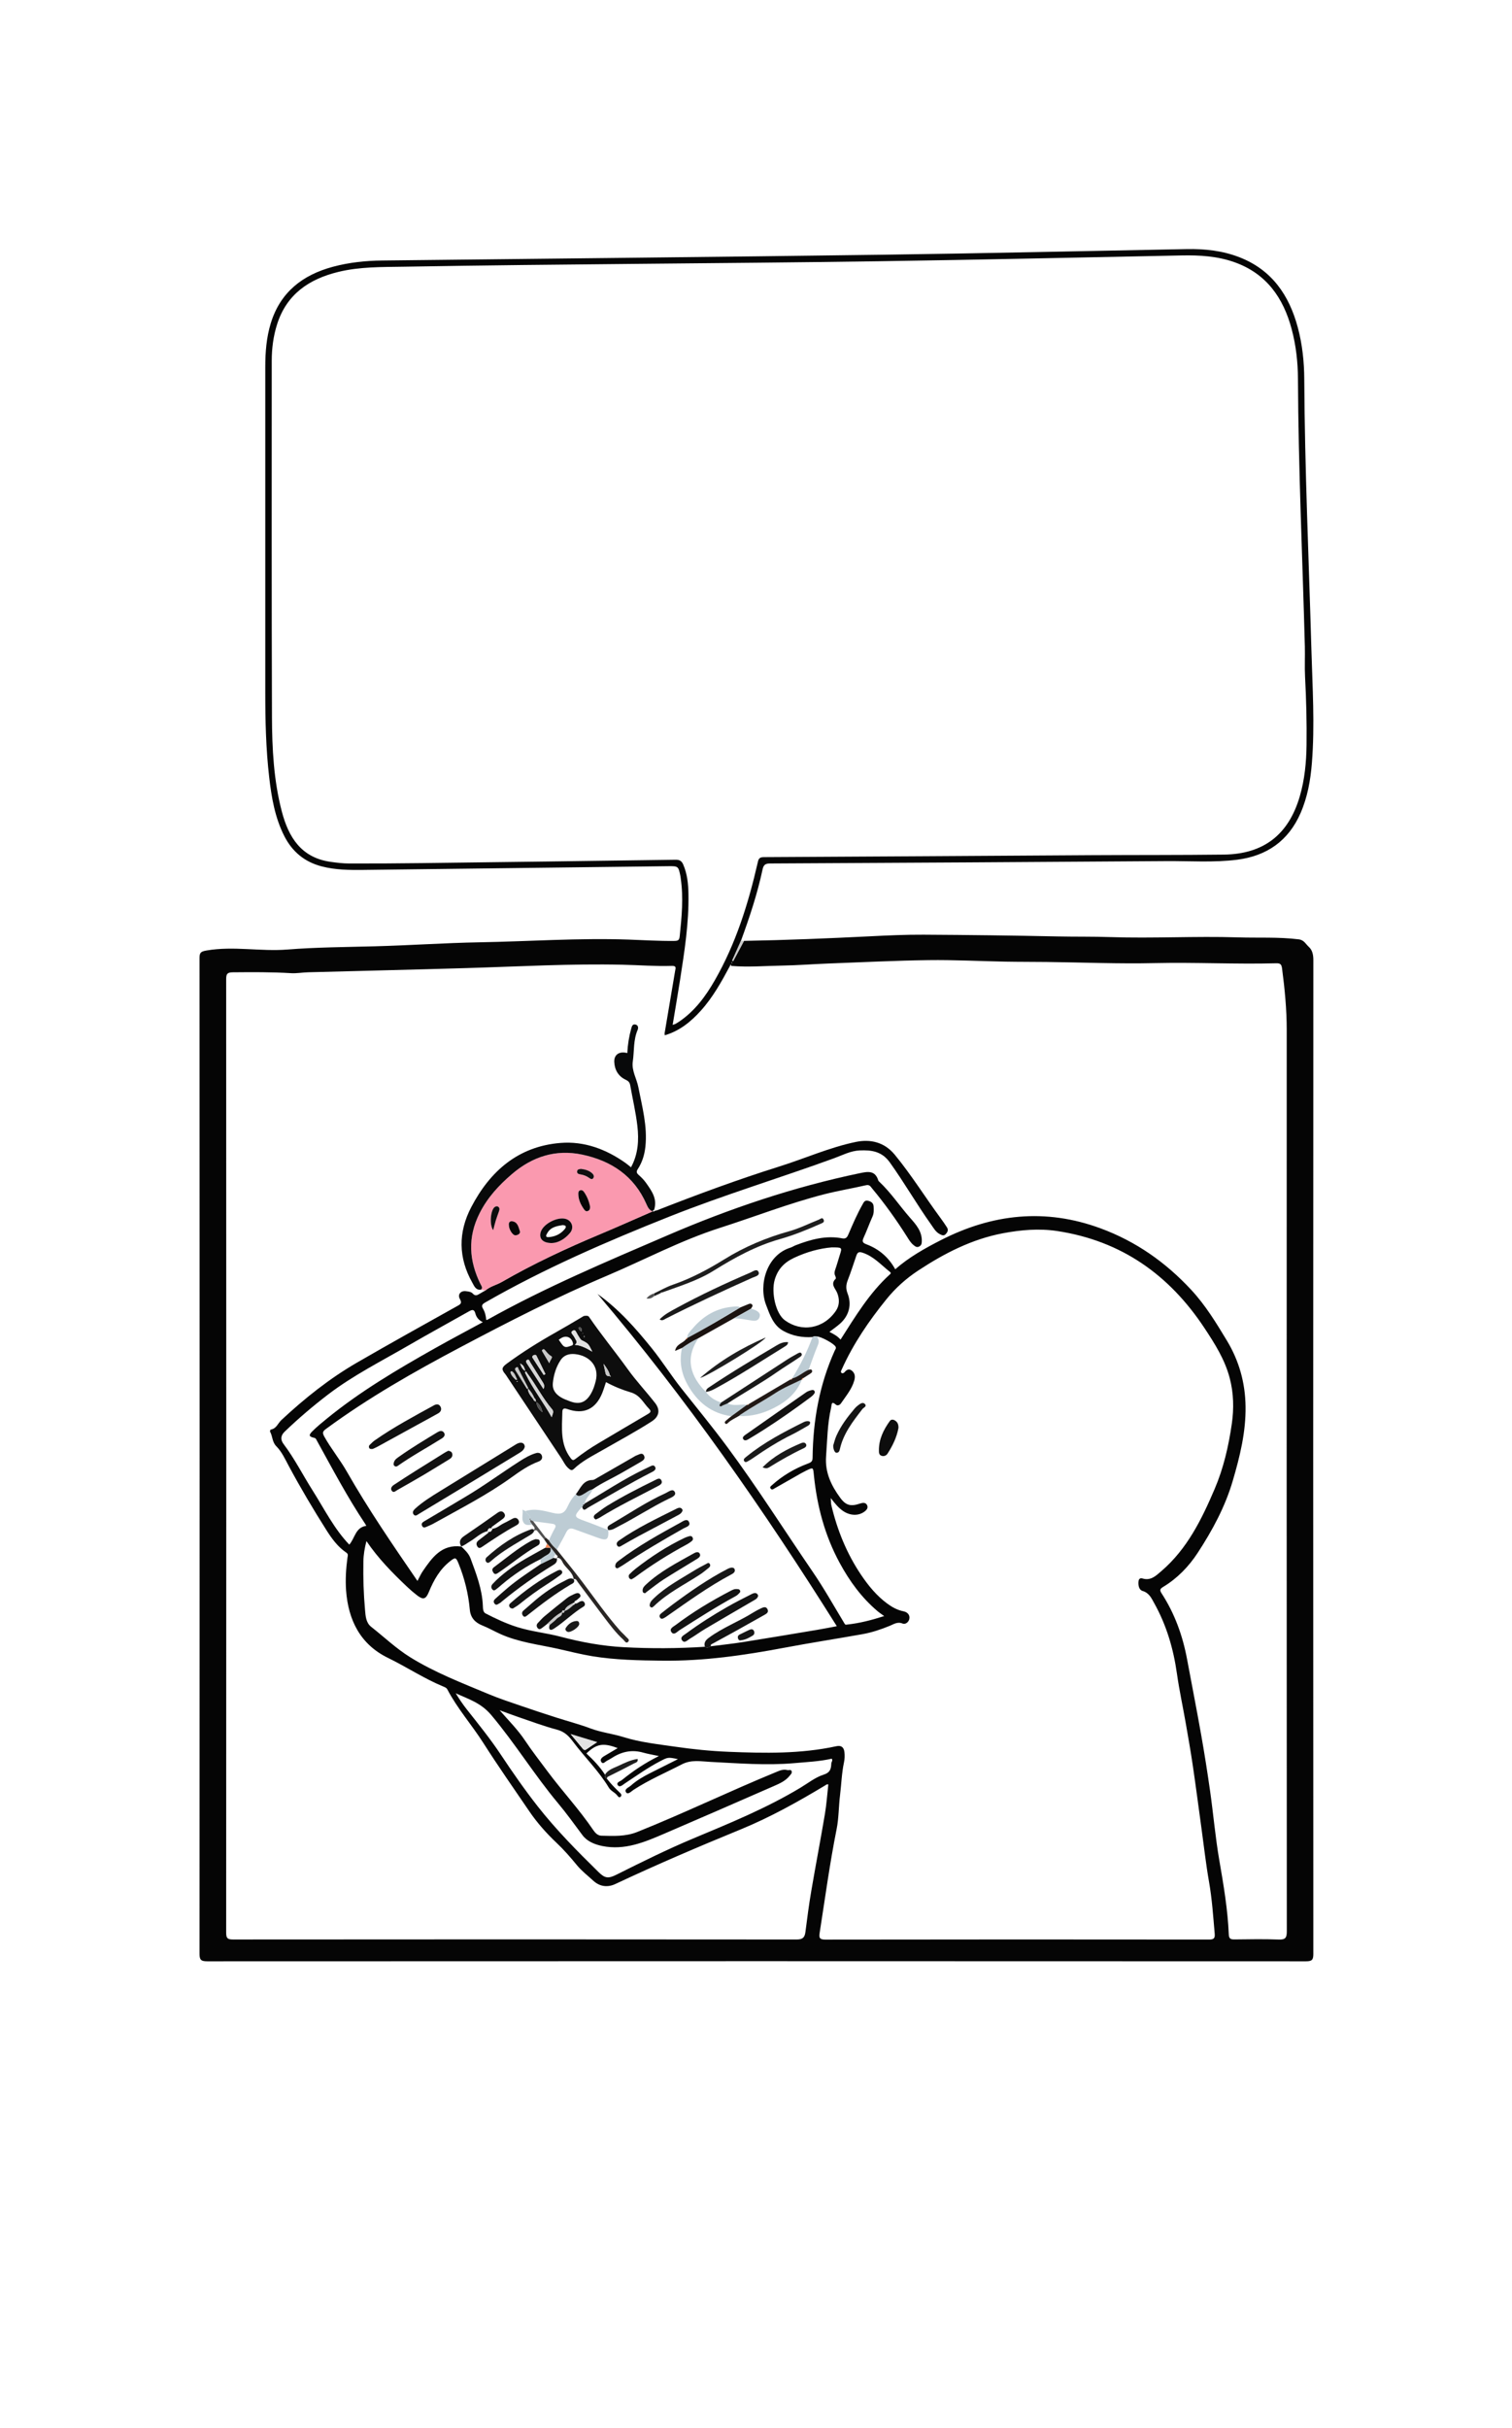 <?xml version="1.0" encoding="UTF-8" standalone="no"?>
<svg
   id="Layer_5"
   viewBox="0 0 865 1388"
   version="1.1"
   sodipodi:docname="rosieOnboarding-04.svg"
   inkscape:version="1.2.1 (9c6d41e4, 2022-07-14)"
   xmlns:inkscape="http://www.inkscape.org/namespaces/inkscape"
   xmlns:sodipodi="http://sodipodi.sourceforge.net/DTD/sodipodi-0.dtd"
   xmlns="http://www.w3.org/2000/svg"
   xmlns:svg="http://www.w3.org/2000/svg">
  <sodipodi:namedview
     id="namedview261"
     pagecolor="#505050"
     bordercolor="#ffffff"
     borderopacity="1"
     inkscape:showpageshadow="0"
     inkscape:pageopacity="0"
     inkscape:pagecheckerboard="1"
     inkscape:deskcolor="#505050"
     showgrid="false"
     inkscape:zoom="0.40520381"
     inkscape:cx="378.82171"
     inkscape:cy="298.61516"
     inkscape:window-width="1309"
     inkscape:window-height="456"
     inkscape:window-x="0"
     inkscape:window-y="25"
     inkscape:window-maximized="0"
     inkscape:current-layer="Layer_5" />
  <defs
     id="defs4">
    <style
       id="style2">.cls-1{letter-spacing:-.02em;}.cls-2{fill:#211916;}.cls-3,.cls-4{font-family:ComicNeue-Regular, 'Comic Neue';}.cls-4{letter-spacing:-.02em;}.cls-5{font-size:36px;}.cls-6{fill:#e2e2e2;}.cls-7{fill:#2a2624;}.cls-8{fill:#08090a;}.cls-9{letter-spacing:-.03em;}.cls-10,.cls-11,.cls-12{font-family:ComicNeue-BoldItalic, 'Comic Neue';}.cls-13{fill:#131313;}.cls-14{letter-spacing:0em;}.cls-15{letter-spacing:0em;}.cls-16{fill:#c7c7c7;}.cls-11{letter-spacing:0em;}.cls-17{fill:#101010;}.cls-12{letter-spacing:-.03em;}.cls-18{letter-spacing:0em;}.cls-19{fill:#0d0d0d;}.cls-20{fill:#181818;}.cls-21{fill:#bdccd4;}.cls-22{fill:#121111;}.cls-23{fill:#fb8c59;}.cls-24{letter-spacing:-.02em;}.cls-25{fill:#d5d5d5;}.cls-26{letter-spacing:0em;}.cls-27{fill:#050505;}.cls-28{fill:#161616;}.cls-29{fill:#141414;}.cls-30{fill:#515151;}.cls-31{fill:#fa99af;}.cls-32{fill:#1a1a1a;}.cls-33{fill:#f88a58;}.cls-34{fill:#1e1e1e;}.cls-35{fill:#1b1310;}</style>
  </defs>
  <g
     id="g196">
    <path
       class="cls-27"
       d="M425.65,537.93c24.05-.44,48.09-1.42,72.11-2.62,10.21-.51,20.44-.98,30.66-.92,25.62,.14,51.25,.46,76.86,1,9.99,.21,19.98,.02,29.96,.37,24.3,.84,48.6-.63,72.88,.16,11.63,.38,23.3-.31,34.91,1.13,3.02,.38,4.03,2.78,5.76,4.34,2,1.82,2.56,4.46,2.56,7.47-.11,189.39-.11,378.78-.01,568.17,0,3.4-.66,4.3-4.21,4.3-209.54-.1-419.09-.1-628.63,0-3.76,0-4.36-1.04-4.36-4.51,.09-189.63,.09-379.26,0-568.89,0-3.21,.56-3.91,4.05-4.51,15.41-2.66,30.8,.68,46.15-.54,16.68-1.33,33.4-1.4,50.09-1.85,19.97-.53,39.91-1.93,59.87-2.29,28.39-.51,56.75-2.54,85.17-1.56,8.78,.3,17.54,.88,26.34,.77,2.06-.03,2.81-.39,3.04-2.67,1.15-11.04,2.21-22.05,.58-33.13-.05-.36-.07-.72-.14-1.08-1.19-5.87-1.19-5.91-7.18-5.84-58,.7-116,1.41-174.01,2.12-8.07,.1-16.11,.04-24.01-2-9.81-2.53-16.88-8.38-21.44-17.34-5.38-10.58-7.32-22.08-8.66-33.69-1.87-16.18-2.24-32.43-2.23-48.7,.02-61.93,.02-123.85,0-185.78,0-8.47,.65-16.86,3.13-24.98,5.45-17.81,18.2-27.68,35.6-32.35,9.23-2.48,18.67-3.47,28.2-3.57,95.31-1.09,190.62-2.01,285.93-3.3,58.12-.79,116.23-2.13,174.34-3.23,10.3-.19,20.43,.9,30.1,4.66,18.54,7.21,28.46,21.68,33.41,40.2,2.59,9.7,3.64,19.64,3.69,29.66,.28,51.44,2.61,102.83,4.07,154.24,.62,21.66,2.01,43.34,.29,65.01-.78,9.87-2.5,19.56-6.5,28.71-6.93,15.87-19.3,24.47-36.22,26.63-13.42,1.71-26.93,.7-40.4,.79-75.58,.55-151.16,.98-226.74,1.36-2.76,.01-3.82,.65-4.43,3.5-2.96,13.88-7.44,27.33-12.31,40.64-1.7,3.81-3.4,7.63-5.1,11.44l.61,.28c2.07-3.87,4.14-7.75,6.21-11.62Zm-52.16,154.61c.47,.28,.8,.02,1.12-.28,.46-.11,.93-.16,1.36-.33,23.09-9.05,46.34-17.63,70.01-25.06,14.62-4.59,28.76-10.94,43.76-14.02,7.99-1.64,16.11-.02,22.17,7.36,9.56,11.63,17.46,24.4,26.37,36.47,1.21,1.64,2.37,3.33,3.47,5.05,.94,1.48,.36,2.74-.76,3.88-1.09,1.11-2.06,.61-3.23,.03-2.43-1.19-3.6-3.46-5.05-5.5-8.26-11.6-15.35-23.98-23.66-35.57-4.57-6.37-10.52-7.12-17.2-6.84-5.24,.22-9.87,2.71-14.69,4.47-31.22,11.37-63.06,20.98-93.97,33.26-36.1,14.35-71.67,29.75-105.43,49.1-1.75,1-2.6,1.71-1.4,3.73,1.14,1.92,1.63,4.12,1.8,6.38,.37-.08,.63-.09,.82-.2,33.16-18.54,68.16-33.24,102.96-48.22,35.45-15.26,72.02-27.61,109.94-35.51,4.57-.95,8.74-1.72,10.56,4.09,.1,.32,.39,.62,.65,.86,6.59,6.18,11.56,13.75,17.51,20.5,3.38,3.83,6.92,7.74,6.75,13.48-.04,1.33-.2,2.28-1.45,2.97-1.38,.75-2.26,0-3.22-.76-1.65-1.29-2.67-3.07-3.76-4.79-6.09-9.62-12.69-18.88-19.99-27.62-.84-1-1.42-2.32-3.44-1.86-7.93,1.84-15.99,3.15-23.87,5.16-20.3,5.2-39.82,12.85-59.75,19.23-22.41,7.17-43.21,18.28-64.81,27.44-28.59,12.12-56.2,26.27-83.63,40.79-26.55,14.05-52.62,28.85-76.87,46.68-1.86,1.37-2.31,2.13-1.04,4.41,3.87,6.95,8.94,13.1,12.87,19.98,12.24,21.45,26.17,41.78,40.43,62.57,1.19-2.21,1.94-3.97,3-5.52,5.37-7.83,10.83-15.61,22.13-14.15l-.09-.09c2.11,2.04,4.27,4.01,5.34,6.9,3.27,8.84,6.69,17.63,7.04,27.22,.06,1.56,.11,3.47,1.55,4.21,5.89,3.04,11.89,5.87,18.26,7.85,8.1,2.53,16.57,3.32,24.74,5.48,11.81,3.11,23.83,5.32,35.99,5.97,15.48,.84,31,.76,46.5-.24,1.25,.96,2.36,.23,3.49-.3,6.18-.79,12.38-1.44,18.54-2.42,14.15-2.24,28.27-4.63,42.4-6.99,3.89-.65,7.76-1.44,11.02-2.05-41.67-66.39-86.25-130.36-136.89-189.94,12.07,8.57,21.75,19.54,30.94,30.92,6.02,7.46,11.13,15.65,17.09,23.16,8.74,11.01,17.67,21.88,26.05,33.18,17.24,23.27,32.71,47.74,49.05,71.62,6.54,9.56,12.22,19.73,18.23,29.65,.46,.76,.89,.53,1.44,.47,7.14-.76,14.03-2.55,21.2-4.85-1.52-1.11-2.73-1.89-3.81-2.81-9.09-7.69-15.96-17.09-21.63-27.53-8.51-15.66-12.97-32.45-14.77-50.04-.49-4.75-.24-4.79-4.48-2.76-.97,.47-1.92,.97-2.86,1.5-5.01,2.85-10,5.72-15.02,8.55-.78,.44-1.71,1.3-2.48,.06-.51-.81,.27-1.29,.79-1.76,6.04-5.47,12.98-9.54,20.55-12.38,2.05-.77,2.73-1.29,2.75-3.47,.24-21.18,3.89-41.67,12.65-61.09,.33-.73,.99-1.33,.48-2.31-.92-1.76-8.58-5.95-10.73-5.79-.83-.14-1.67-.27-2.41,.3-5.87,.39-11.47-.61-16.66-3.46-5.88-3.23-7.75-9.2-9.95-14.9-4.34-11.28,.16-28.44,13.93-32.74,1.02-.32,1.94-.97,2.95-1.36,8.6-3.31,17.36-5.78,26.69-3.96,2.31,.45,2.93-.88,3.62-2.49,2.44-5.73,4.92-11.45,7.99-16.89,.71-1.27,1.23-2.56,3.18-2.1,1.88,.44,3.08,1.39,3.18,3.33,.09,1.9,.21,3.77-.64,5.65-1.81,4.02-3.28,8.19-5.12,12.18-1,2.16-.51,2.91,1.66,3.73,7.11,2.69,12.65,7.36,16.45,14.27,7.89-6.91,16.9-11.96,26.11-16.66,29.49-15.06,59.8-18.38,91.37-6.74,20.26,7.47,37.25,19.43,51.86,35.17,8.15,8.78,14.3,18.9,20.42,29.03,6.93,11.48,10.46,23.99,10.66,37.55,.22,14.7-3.24,28.66-7.31,42.54-4.35,14.87-11.68,28.4-20.09,41.26-5.07,7.75-11.57,14.5-19.62,19.37-2.08,1.26-2.19,1.93-.94,3.87,7.44,11.49,12,24.12,14.5,37.54,2.68,14.44,5.53,28.86,8.08,43.32,1.9,10.72,3.59,21.48,5.12,32.25,1.86,13.14,2.99,26.4,5.26,39.47,2.43,14.05,4.81,28.07,5.41,42.32,.11,2.54,1.14,2.87,3.29,2.85,8.42-.1,16.86-.26,25.27,.06,3.8,.14,4.63-.97,4.63-4.68-.1-171.8-.1-343.6-.05-515.4,0-11.77-1.13-23.41-2.66-35.05-.33-2.53-1.05-3.09-3.44-3.02-23.09,.61-46.17-.62-69.28-.1-20.68,.47-41.39-.4-62.08-.65-7.82-.1-15.64-.04-23.46-.19-14.67-.27-29.35-1.06-44.02-.86-19.24,.26-38.47,1.23-57.7,1.95-8.65,.33-17.3,1.03-25.95,1.17-9.72,.16-19.43,1-29.16,.18l-.37-.82-.4,.83c-4.82,9.02-9.77,17.95-16.68,25.61-5.71,6.33-12.15,11.56-20.59,14.04-.05-.49-.17-.86-.11-1.19,1.99-11.86,3.98-23.72,6-35.58,.26-1.55,.93-2.98-1.84-2.9-9.39,.3-18.76-.45-28.14-.66-29.85-.68-59.66,1.04-89.48,1.92-30.18,.89-60.36,1.59-90.54,2.4-3.24,.09-6.5,.7-9.71,.51-11.08-.68-22.16-.6-33.25-.5-3.24,.03-3.87,.86-3.87,3.97,.08,181.69,.08,363.38,0,545.08,0,3.2,.75,3.91,3.92,3.91,107.49-.09,214.99-.1,322.48,.01,3.45,0,4.58-1.19,4.98-4.31,1-7.85,2.03-15.7,3.36-23.5,2.5-14.64,5.31-29.23,7.78-43.88,.95-5.62,1.33-11.33,1.96-16.95-.87-.29-1.28,.23-1.78,.53-15.61,9.4-31.53,18.27-48.41,25.19-24.11,9.87-48.06,20.11-71.64,31.19-4.5,2.12-8.98,1.49-12.64-1.89-3.17-2.92-6.61-5.52-9.4-8.92-3.65-4.45-7.45-8.81-11.67-12.79-5.78-5.46-11.1-11.47-15.54-17.99-8.83-12.96-17.84-25.8-26.28-39.04-6.62-10.39-14.88-19.69-20.63-30.69-.45-.86-1.41-1.22-2.32-1.6-11-4.54-20.92-11.15-31.59-16.35-15.84-7.73-22.71-21.55-23.98-38.52-.46-6.24-.05-12.51,.78-18.73,.13-.98,.64-2.05-.62-2.91-4.86-3.29-8.3-7.98-11.36-12.81-7.63-12.04-14.91-24.29-21.65-36.87-2.08-3.88-3.95-8.04-7.08-11.18-2.4-2.42-2.07-5.69-3.56-8.32-.15-.26,.2-1.17,.4-1.2,3.21-.48,4.09-3.59,6.06-5.43,13.33-12.42,27.51-23.74,43.28-32.86,18.91-10.94,38.02-21.53,57.08-32.19,1.87-1.05,3.27-1.55,1.76-4.2-1.44-2.52,.49-4.83,3.44-4.44,1.39,.18,3,.3,4,1.42,1.29,1.43,2.43,.96,3.73,.15,1.12-.7,2.29-1.32,3.44-1.97,2.72-2.41,6.33-3.13,9.38-4.89,18.01-10.38,36.8-19.15,55.95-27.18,10.22-4.28,20.33-8.81,30.49-13.23Zm-26.1,324.63c2.05,2.66,4.39,5.04,6.81,7.36,.72,.69,1.94,1.67,.84,2.7-.99,.93-1.64-.42-2.22-1.07-1.36-1.53-3.41-2.29-4.51-4.11-5.78-9.63-13.9-17.43-20.56-26.38-2.36-3.17-4.87-5.66-9.04-6.76-7.44-1.96-14.68-4.69-21.98-7.17-3.66-1.24-7.27-2.63-10.9-3.95,5.07,5.8,10.36,11.06,14.51,17.28,4.07,6.1,8.58,11.87,12.95,17.74,8.46,11.36,18.16,21.75,26.12,33.51,1.09,1.61,2.57,3.15,4.59,3.2,6.92,.16,13.78,.58,20.55-2.13,26.75-10.7,52.7-23.27,79.34-34.21,2.15-.88,4.18-1.83,6.56-1.19,.84,.23,2.08-.57,2.47,.75,.3,1.04-.59,1.76-1.17,2.5-2.33,2.95-5.67,4.42-8.96,5.86-20.89,9.13-41.78,18.26-62.74,27.25-11.31,4.85-22.67,9.69-35.51,7.06-4.44-.91-8.69-2.67-11.32-6.2-4.58-6.16-9.06-12.39-13.99-18.29-13.55-16.19-24.6-34.27-38.25-50.46-5.85-6.93-13.04-9.06-20.27-12.38,1.98,3.25,4.05,6.33,6.35,9.24,6.69,8.48,13.48,16.85,19.48,25.89,6.7,10.08,13.65,20.07,21.11,29.57,10.54,13.4,22.56,25.57,34.75,37.52,3.77,3.7,5.65,3.81,10.45,1.41,14.39-7.19,28.78-14.35,43.64-20.57,20.92-8.76,41.96-17.32,61.47-29.08,4.32-2.6,8.45-5.92,13.14-7.41,3.91-1.24,4.35-3.39,4.48-6.45,.04-.89,1.03-1.69,.23-2.71-7.04,1.6-14.23,1.9-21.39,2.54-16.01,1.42-31.96,.08-47.92-.71-5.55-.28-10.99-1.4-16.39,1.38-9.27,4.78-18.89,8.88-27.67,14.6-1.29,.84-3.19,2.96-4.24,1.47-1.34-1.88,1.48-2.79,2.68-3.88,3.33-3,7.19-5.22,11.18-7.22,5.19-2.61,10.38-5.21,15.79-7.93-5.75-1.19-5.72-1.14-10.33,1.26-7.05,3.68-13.5,8.3-20.11,12.67-1.2,.79-2.9,2.53-3.98,.95-1.09-1.59,1.34-2.12,2.35-2.93,6.34-5.13,13.07-9.7,21.16-13.71-3.6-.77-6.35-1.21-9.01-1.97-6.38-1.81-12.19-.6-17.66,2.92-1.01,.65-2.06,1.23-3.13,1.78-.97,.51-2.06,2.08-3.05,.78-1.1-1.46,.15-2.64,1.49-3.44,2.52-1.5,5.05-2.99,7.78-4.61-8.33-3.21-12.17-2.43-17.89,3.06,3.95,3.68,7.69,7.55,10.63,12.11-.19,1.17,.16,2.06,1.28,2.57Zm37.41-431.21c1.01-.35,1.37-.41,1.67-.59,.83-.49,1.65-.99,2.44-1.53,8.74-6.02,14.83-14.35,20.02-23.38,12.02-20.94,19.14-43.7,24.5-67.08,.45-1.98,.68-3.32,3.44-3.33,62.58-.3,125.17-.75,187.75-1.12,25.16-.15,50.31-.03,75.47-.33,22.85-.28,37.11-11.41,43.51-33.33,2.79-9.56,3.73-19.39,3.86-29.25,.17-13.03-.17-26.05-.85-39.09-.3-5.69,.03-11.6-.12-17.38-1.35-50.94-3.71-101.84-3.94-152.81-.04-9.66-1.11-19.23-3.6-28.58-4.79-18-14.55-31.81-32.77-38.27-9.67-3.42-19.73-4.05-29.89-3.85-57.99,1.14-115.99,2.49-173.98,3.33-90.37,1.31-180.76,1.55-271.13,3.11-12.64,.22-25.28-.04-37.67,2.99-16.67,4.07-29.48,12.71-34.96,29.86-2.17,6.81-3.09,13.86-3.09,21,0,67.83-.11,135.66,.13,203.49,.06,18.17,.99,36.37,5.63,54.11,3.87,14.8,11.14,26.42,27.84,28.8,3.57,.51,7.18,.94,10.77,.95,13.84,.03,27.68-.05,41.52-.22,48.38-.59,96.75-1.23,145.13-1.92,2.27-.03,3.49,.67,4.37,2.7,2.35,5.42,2.91,11.13,3.01,16.93,.29,16.58-2.29,32.88-4.82,49.18-1.31,8.42-2.77,16.82-4.23,25.63Zm-175.16,295.12c-1.03,3.91-1.68,7.75-1.75,11.71-.17,9.28,.12,18.55,.95,27.78,.3,3.35,.51,7.17,3.48,9.51,7.45,5.86,14.36,12.47,22.44,17.47,14.08,8.73,29.53,14.64,44.74,21.01,6.25,2.62,12.72,4.71,19.13,6.92,6.53,2.25,13.11,4.4,19.69,6.51,6.46,2.08,13.07,3.78,19.41,6.17,6.19,2.34,12.75,3.03,19.04,5,9.56,2.99,19.63,4.04,29.56,5.48,10.1,1.47,20.25,2.49,30.44,2.91,20.66,.84,41.3,1.25,61.68-3.19,3.06-.67,4.36,.82,4.65,3.43,.21,1.89,.15,3.89-.25,5.75-1.34,6.24-1.5,12.61-2.28,18.91-.79,6.43-.68,13-1.95,19.32-3.93,19.63-6.6,39.46-9.69,59.22-.41,2.64-.28,3.93,3.18,3.93,73.18-.12,146.36-.11,219.54-.03,2.76,0,3.5-.69,3.26-3.4-.86-9.92-1.52-19.85-3.25-29.7-1.78-10.12-2.91-20.36-4.32-30.54-1.63-11.85-3.17-23.71-4.91-35.55-1.2-8.14-2.62-16.24-4.04-24.34-1.66-9.51-3.73-18.97-5.08-28.52-2.01-14.2-5.97-27.7-12.98-40.24-1.6-2.86-2.87-5.88-6.68-7.01-2.03-.6-2.59-3.19-2.31-5.56,.18-1.53,1.15-1.91,2.23-1.58,4.73,1.44,7.66-1.47,10.79-4.16,14.8-12.68,23.11-29.62,30.54-47.03,5.09-11.91,7.99-24.56,9.82-37.33,1.24-8.63,1.06-17.37-1.21-26.03-2.79-10.66-8.54-19.69-14.5-28.69-20.16-30.46-47.59-49.81-84.1-55.38-10.47-1.6-20.9-.67-31.15,1.26-17.76,3.35-33.57,11.5-48.54,21.36-6.88,4.53-12.98,10.03-18.13,16.4-9.98,12.34-18.93,25.39-25.47,39.96-.36,.81-.91,1.58-.13,2.17,.56,.42,1.35-.02,1.86-.65,1.47-1.78,3.08-1.76,4.58-.12,1.36,1.49,1.27,3.37,.77,5.13-1.42,4.96-4.76,8.83-7.58,12.99-.68,.99-1.99,1.55-2.84,.81-2.81-2.46-2.43,0-2.8,1.61-2.14,9.17-2.19,18.54-2.89,27.86-.69,9.17,2.94,16.72,8.09,23.72,3.29,4.49,6.12,5.06,11.44,3.26,1.46-.49,3.08-.64,3.87,.84,.89,1.66-.2,2.91-1.6,3.91-3.44,2.45-8.16,2.22-12.12-.49-2.6-1.77-4.56-4.2-7.01-7.38,.16,2.08,.11,3.06,.32,3.98,3.37,14.34,8.87,27.84,17.1,40.03,4.13,6.12,8.89,11.93,14.99,16.4,2.83,2.07,5.76,3.66,9.28,4.37,2.04,.41,3.79,1.96,3.24,4.44-.41,1.83-2.31,3.17-3.8,2.55-2.98-1.24-5.12,.38-7.44,1.32-5.08,2.07-10.26,3.81-15.65,4.76-14.86,2.64-29.79,4.95-44.62,7.74-23.04,4.34-46.13,7.67-69.68,7.4-13.48-.16-26.92-.39-40.23-2.57-6.59-1.08-13.09-2.78-19.62-4.23-11.06-2.45-22.41-3.72-32.92-8.46-3.48-1.57-6.78-3.48-10.31-4.88-4.2-1.67-6.74-4.52-7.14-9-.83-9.21-3.04-18.06-6.52-26.6-1.39-3.41-1.84-3.42-4.75-1.14-5.88,4.6-9.36,10.8-12.14,17.55-1.78,4.33-3.31,4.67-6.92,1.85-1.89-1.47-3.73-3.04-5.47-4.69-8.47-8.01-16.63-16.3-23.34-26.21Zm-9.83,2.03c3.26-3.62,3.44-9.86,9.76-10.76-.24-.42-.4-.74-.59-1.03-10.25-15.34-18.84-31.64-27.74-47.75-.35-.63-.55-1.31-1.38-1.5-3.06-.67-3.45-1.47-1.24-3.69,2.62-2.64,5.52-5,8.41-7.35,19.07-15.56,40.17-28,61.52-40.04,9.08-5.12,18.3-9.98,27.67-15.07-2.34-1.09-3.7-2.82-4.25-4.91-.69-2.62-1.85-2.31-3.72-1.25-11.48,6.5-23.08,12.81-34.5,19.43-15.54,9.02-31.64,17.08-46.03,28.06-8.72,6.65-17,13.72-24.89,21.29-2.32,2.23-2.43,4.63-.59,7.07,6.31,8.35,11.01,17.71,16.59,26.51,6.71,10.6,12.32,21.94,21,31Zm276.16-169.96c-6.88,.53-14.48,2.58-21.82,6.05-5.59,2.64-9.22,6.53-10.94,12.45-2.1,7.19,.51,19.36,5.82,23.21,9.59,6.96,22.05,4.93,29.14-5.37,2.13-3.1,2.2-6.74,.77-10.32-1.03-2.58-4.08-4.96-.86-8.06,.24-.23-.02-1.18-.27-1.69-.64-1.32-.38-2.49,.09-3.8,.95-2.69,1.69-5.46,2.56-8.18,1.37-4.27,1.39-4.26-4.49-4.27Zm4.9,52.73c8.49-13.28,16.48-26.58,28.08-37.15,.47-.43,1.09-.84,.1-1.62-4.97-3.9-9.16-8.77-15.49-10.88-2.51-.84-3.1,.02-3.74,1.91-1.58,4.64-3.09,9.31-4.86,13.87-1,2.59-1.1,4.85-.05,7.55,2.5,6.4,.77,12.7-4.39,17.27-1.83,1.62-3.87,3-6.01,4.65,2.46,1.26,4.65,2.4,6.36,4.42Zm-139.28,230.15c-5.11-1.55-9.61-2.92-15.11-4.59,2.69,3.24,4.66,5.63,6.64,8,.62,.75,1.22,1.51,2.37,.7,1.82-1.28,3.69-2.49,6.11-4.11Zm77.27-445.6l-.21-.24-.22,.23,.32,.25,.12-.24Z"
       id="path6" />
    <path
       class="cls-16"
       d="M425.65,537.93c-2.07,3.87-4.14,7.75-6.21,11.62l-.61-.28c1.7-3.81,3.4-7.63,5.1-11.44,.57,.03,1.14,.07,1.72,.1Z"
       id="path8" />
    <path
       class="cls-31"
       d="M277.66,737.85c-.84-.17-1.69-.34-2.53-.51,1.22-1.15,.3-2.05-.23-3.13-6.61-13.45-7.5-26.76-.52-40.62,4.53-8.98,11.02-15.94,18.42-22.3,11.65-10,25.09-14.37,40.25-11.18,16.67,3.51,29.74,12.19,36.8,28.4,.79,1.82,1.63,3.46,3.68,4.08l-.05-.05c-10.16,4.42-20.27,8.95-30.49,13.23-19.15,8.03-37.94,16.8-55.95,27.18-3.05,1.76-6.66,2.48-9.38,4.89Zm38.26-27.16c3.2-.12,7.13-2.12,10.18-5.79,2.42-2.92,1.16-6.93-2.42-7.99-4.69-1.39-12.69,2.69-14.28,7.28-1.29,3.72,.89,6.62,6.52,6.51Zm21.62-21.07c-.56-2.67-1.65-5.64-3.54-8.25-.46-.64-1.25-1.16-2.19-.78-.95,.39-.96,1.21-.95,2.09,.03,3.34,1.43,6.16,3.3,8.81,.51,.72,1.14,1.28,2.1,.9,1-.4,1.42-1.2,1.28-2.76Zm-55.39,13.71c.58-2.2,.98-3.92,1.51-5.61,.56-1.81,1.23-3.59,1.87-5.38,.35-.98,.34-1.94-.64-2.49-.65-.37-1.39-.14-2,.34-2.24,1.79-3.02,10.08-.74,13.14Zm8.97-2.95c-.03,2.52,2.18,5.98,3.79,5.88,1.46-.1,2.96-1.04,2.48-2.4-.78-2.2-1.15-5.11-4.25-5.6-1.49-.23-2.19,.67-2.02,2.12Zm41.18-32.1c-.67,.24-2.05,0-2.16,1.51-.09,1.26,1.04,1.53,1.97,1.67,1.82,.27,3.42,.94,4.93,1.99,.75,.52,1.78,1.21,2.46-.01,.51-.92,.09-1.9-.68-2.59-1.75-1.59-3.9-2.26-6.51-2.56Z"
       id="path10" />
    <path
       class="cls-13"
       d="M403.24,941.53c-.64-2.31,.35-3.74,2.22-5.12,7.88-5.84,17.1-9.27,25.35-14.43,1.52-.95,3.12-1.8,4.76-2.55,1.2-.55,2.63-1.08,3.47,.54,.93,1.82-.51,2.62-1.76,3.33-5.52,3.13-11.06,6.23-16.61,9.31-4.3,2.38-8.63,4.7-12.93,7.08-.56,.31-1.45,.51-1,1.53-1.13,.53-2.24,1.26-3.49,.3Z"
       id="path12" />
    <path
       class="cls-21"
       d="M453.13,788.14c4.67-7.5,8.62-15.36,11.69-23.66,.75-.57,1.58-.45,2.42-.31,1.34,1.49,1.46,2.94,.64,4.89-1.94,4.63-3.55,9.41-5.29,14.12-3.3,1.36-5.89,4.1-9.46,4.95Z"
       id="path14" />
    <path
       class="cls-34"
       d="M346.11,1014.61c1.77-2.84,4.88-3.73,7.64-5.01,3.51-1.62,7.01-3.42,11.04-3.97,.4,1.86-1.11,2.07-1.99,2.53-4.73,2.49-9.49,4.91-14.28,7.28-.81,.4-1.59,.6-1.13,1.73-1.12-.51-1.47-1.4-1.28-2.57Z"
       id="path16" />
    <path
       class="cls-6"
       d="M341.58,996.04c-2.42,1.62-4.29,2.83-6.11,4.11-1.15,.81-1.74,.05-2.37-.7-1.98-2.38-3.95-4.76-6.64-8,5.5,1.67,10.01,3.04,15.11,4.59Z"
       id="path18" />
    <path
       class="cls-16"
       d="M418.85,550.45l-.12,.24-.32-.25,.22-.23,.21,.24Z"
       id="path20" />
    <path
       class="cls-16"
       d="M418.34,552.29l-.77,.02,.4-.83,.37,.82Z"
       id="path22" />
    <path
       class="cls-19"
       d="M334.59,752.3c1.21-.13,1.96-.05,2.4,.61,7,10.27,14.92,19.86,22.18,29.95,4.85,6.75,10.55,12.78,15.64,19.32,3.02,3.88,2.31,7.71-1.9,10.43-9.18,5.91-18.81,11.06-28.27,16.49-5.69,3.27-11.63,6.18-16.44,10.82-1.21,1.16-2.19,.25-3.1-.56-1.84-1.62-2.77-3.88-4.1-5.86-10.23-15.34-20.45-30.69-30.68-46.04-.4-.6-.75-1.24-1.21-1.78-2.31-2.7-2.16-3.85,.76-6,8.92-6.56,18.29-12.41,27.93-17.84,4.92-2.77,9.78-5.65,14.64-8.53,.83-.49,1.59-1.08,2.16-1Zm-29.44,47.7c.15,1.07,1.23,1.08,1.85,1.6-.07,2.58,1.44,4.28,3.3,5.77-.4-2.32-1.34-4.33-3.36-5.7-.72-.58-.16-1.83-1.19-2.25-.84-1.94-1.87-3.76-3.8-5.68,.18,3,1.93,4.5,3.19,6.26Zm43.68-13.35l.31,.46,.33-.3c-.16-.1-.33-.19-.49-.29-.55-2.35-1.8-4.31-3.71-6.82,.49,2.26,.82,3.72,1.11,5.19,.27,1.37,.95,2.12,2.46,1.76Zm-47.37-1.73c-.16-.36-.24-.95-.82-.62-.55,.31-.05,.74,.04,1.11,4.19,8.7,10.19,16.3,14.92,24.83,.39-1.55,1.48-3.06,.32-4.4-5.57-6.46-9.32-14.17-14.46-20.91Zm45.22,5.27c-.74,2.17-1.33,4.21-2.11,6.17-3.75,9.33-10.66,12.59-20.14,9.19-2.29-.82-2.69,.35-2.72,1.73-.2,9.12-1.35,18.42,4.8,26.43,1.04,1.35,1.57,1.27,2.74,.37,4.27-3.32,8.72-6.37,13.39-9.11,9.3-5.47,18.56-11.03,27.88-16.46,1.52-.88,2.33-1.54,.78-3.1-3.28-3.3-5.02-7.77-10.46-9.36-4.77-1.4-9.61-3.37-14.16-5.85Zm-30.39,.51c-.4,3.89,1.64,6.42,4.69,8.24,1.52,.91,3.24,1.5,4.9,2.15,5.47,2.13,9.15,.86,12.11-4.14,1.36-2.29,2.17-4.79,2.81-7.35,2.18-8.66-3.76-14.62-11.9-15.43-3.32-.33-6.29,.59-8.17,3.43-2.62,3.94-3.96,8.41-4.45,13.1Zm22.57-17.9c-2.31-4.69-2.32-4.67-6.11-6.56-.49-.24-.83-.84-1.15-1.33-.7-1.1-1.42-2.21-1.99-3.38-.48-.98-1.09-1.22-1.98-.66-.9,.56-.92,1.1-.18,1.99,.91,1.08,1.58,2.37,2.24,3.63,.47,.89,.06,1.77-.83,2.38,3.42,.28,6.49,1.78,10,3.93Zm-27.93,21.36c.83-1.96,.15-2.98-.49-4-2.35-3.76-4.7-7.52-7.09-11.26-.45-.7-.68-2.19-1.97-1.28-.86,.61-.16,1.55,.28,2.23,2.97,4.62,5.97,9.22,9.27,14.3Zm8.72-28.19c.93,1.28,1.59,2.44,2.49,3.37,1.4,1.45,3.03,.54,4.53,.08,.57-.17,1.35-.39,1.12-1.46-.75-3.39-3.83-4.73-6.82-2.89-.41,.25-.79,.54-1.32,.9Zm-8.57,20.15l.94-.56c-1.71-3.51-3.39-7.02-5.15-10.5-.31-.61-.99-.51-1.58-.24-.65,.29-.97,.88-.62,1.43,2.1,3.32,4.27,6.59,6.41,9.87Zm-9.6,7.87l.71-.38c-1.86-3.64-3.71-7.28-5.61-10.9-.21-.4-.16-1.4-1.09-.93-.69,.34-1.1,.86-.56,1.71,2.2,3.49,4.37,7,6.55,10.5Zm12.77-14.66c.36-1.82,2.24-3.29,1.11-3.94-1.66-.96-2.58-2.32-3.74-3.61-.35-.39-.8-.5-1.24-.11-.48,.43-.19,.83,.05,1.24,1.13,1.91,2.27,3.81,3.81,6.42Zm-18.4,9.43c-.97-1.91-1.38-3.75-3.09-4.78-.12-.07-.76,.36-.74,.47,.42,1.88,1.73,3.16,3.07,4.42,.04,.04,.18-.02,.76-.11Zm1.68-9.21c.84,2.17,1.45,3.49,2.99,4.19-.56-1.37-.54-3.06-2.99-4.19Zm35.25-18.32c.11-1.19,.02-2.15-1.27-2.51-.12-.03-.33,.26-.53,.43,.18,.98,.72,1.66,1.8,2.08Zm1.74,2.78c-.14-.11-.28-.23-.42-.34-.08,.19-.23,.39-.22,.58,0,.12,.25,.23,.39,.34,.08-.19,.16-.38,.24-.58Zm-1.11-1.44c.07-.07,.18-.14,.19-.21,0-.08-.1-.16-.15-.24-.07,.07-.19,.13-.19,.21,0,.07,.1,.16,.16,.25Zm-37.14,27.22c-.09-.09-.19-.24-.26-.22-.17,.04-.32,.14-.48,.22,.08,.08,.17,.24,.23,.23,.17-.03,.32-.14,.5-.23Z"
       id="path24" />
    <path
       class="cls-8"
       d="M374.18,691.78c-.43,.1-.85,.21-.64,.82-2.05-.62-2.89-2.27-3.68-4.08-7.06-16.21-20.13-24.88-36.8-28.4-15.16-3.2-28.6,1.18-40.25,11.18-7.41,6.36-13.9,13.32-18.42,22.3-6.99,13.86-6.09,27.17,.52,40.62,.53,1.08,1.45,1.99,.23,3.13-2.99,.36-3.83-2.06-4.91-3.97-8.07-14.27-8.16-28.85-.65-43.2,10.82-20.69,26.92-34.77,51.05-36.73,13.62-1.1,26.05,3.56,37.2,11.43,1.06,.75,2.05,1.62,3.16,2.5,4.14-7.57,4.57-15.63,3.64-23.66-.9-7.8-2.73-15.49-4.09-23.24-.3-1.68-1.06-2.45-2.71-3.23-4.1-1.93-6.21-5.62-6.41-10.09-.19-4.26,2.96-6.3,7.46-5.09,.22-4.81,.98-9.51,2.27-14.14,.37-1.31,.75-2.46,2.24-2.21,1.77,.29,1.9,1.94,1.39,3.12-2.51,5.79-1.89,12.01-2.76,18.03-.76,5.25,2.19,9.7,3.15,14.59,2.2,11.27,5.29,22.42,4.06,34.1-.49,4.6-1.8,8.93-4.33,12.8-.88,1.35-.85,2.21,.39,3.31,1.52,1.35,3.02,2.81,4.19,4.46,3.3,4.66,6.79,9.33,4.71,15.65Z"
       id="path26" />
    <path
       class="cls-21"
       d="M348.01,874.75c.27,5.61-.79,6.35-6.12,4.38-4.48-1.66-9.01-3.22-13.49-4.89-2.22-.83-3.5-.17-4.54,1.97-1.62,3.33-3.53,6.52-5.32,9.77-1.74-1.59-3.43-3.22-4.55-5.34,1.12-2.26,2.12-4.57,3.38-6.75,1.03-1.78,.21-2.47-1.33-2.7-3.65-.55-7.32-.96-10.98-1.43-.53-.28-1.07-.56-1.6-.83h0v-.86c-.16-1.93-2.21-2.55-2.88-4.13,5.42-1.75,10.75-.12,15.87,1.07,4.24,.98,6.47,.3,8.25-3.65,1.16-2.56,2.65-5.09,4.76-7.1,1.13,1.44,2.36,1.02,3.73,.32,1.96-1.01,3.63-2.59,5.84-3.12-1.01,2.99-4.01,4.87-4.52,8.13l.05-.06c-.39,.26-.78,.52-1.18,.78,.45,.54,.12,.86-.33,1.15-5.02,5.52-4.92,5.85,1.74,8.23,4.45,1.59,8.82,3.37,13.23,5.07h-.02Z"
       id="path28" />
    <path
       class="cls-17"
       d="M307.12,830.65c1.68-.19,2.61,.58,2.95,1.83,.42,1.56-.68,2.64-1.9,3.09-5.7,2.11-10.64,5.54-15.49,9.04-14.15,10.19-29.66,18.06-44.81,26.53-1.25,.7-2.6,1.2-3.91,1.8-.96,.44-1.92,.62-2.47-.51-.58-1.19-.04-1.94,1.08-2.6,7.95-4.67,15.86-9.41,23.79-14.12,10.53-6.25,20.39-13.51,30.68-20.12,3.24-2.08,6.53-4.02,10.07-4.93Z"
       id="path30" />
    <path
       class="cls-17"
       d="M300.21,827.1c-.32,1.82-1.83,2.83-3.37,3.76-11.77,7.16-23.54,14.32-35.32,21.47-7.28,4.41-14.59,8.77-21.86,13.2-1.05,.64-2.09,1.64-3.08,.27-.86-1.18-.06-2.34,.85-3.18,4.36-3.99,9.38-7.07,14.38-10.15,14.48-8.95,28.99-17.84,43.49-26.77,2.5-1.54,4.74-1.02,4.91,1.39Z"
       id="path32" />
    <path
       class="cls-21"
       d="M418.41,809.7c-11.59-1.63-19.62-8.17-25.14-18.21-3.61-6.57-4.74-13.48-3.09-20.82,2.98-2.14,6.1-4.06,9.44-5.6-8.09,11.72-4.42,22.26,4.31,30.79l-.05-.04c2.16,3.07,5.19,4.9,8.7,6.04-.34,.58-1.12,1.39-.95,1.71,.56,1.1,1.34,.15,2.01-.1,.87-.32,1.71-.73,2.56-1.09,3.61,1.7,7.43,.34,11.13,.81-2.97,2.17-5.95,4.35-8.92,6.52Z"
       id="path34" />
    <path
       class="cls-34"
       d="M377.81,739.4c-1.19,.55-2.38,1.09-3.57,1.64-.02-.52-.03-1.04-.05-1.56,3.54-1.67,6.97-3.68,10.65-4.94,10.51-3.61,20.2-8.77,29.61-14.6,11.59-7.19,24.05-12.38,37.21-16.06,5.74-1.6,11.15-4.35,16.73-6.55,.9-.36,2.01-1.6,2.76-.09,.82,1.64-.9,2.06-1.85,2.49-7.54,3.34-15.15,6.45-23.11,8.7-13.62,3.84-25.9,10.57-37.83,18-9.22,5.75-19.53,8.87-29.62,12.53-.48-.2-.8-.07-.93,.45Z"
       id="path36" />
    <path
       class="cls-17"
       d="M213.24,828.41c-1.21,.1-1.77,0-2.06-.66-.27-.62-.13-1.22,.32-1.66,.95-.92,1.88-1.89,2.95-2.64,10.74-7.5,22.27-13.66,33.73-19.95,1.45-.8,2.86-.91,3.75,.59,.96,1.62,.29,3.09-1.26,3.97-3.97,2.24-7.99,4.39-11.98,6.58-7.57,4.15-15.13,8.32-22.7,12.46-1.04,.57-2.15,1.02-2.74,1.3Z"
       id="path38" />
    <path
       class="cls-13"
       d="M433.76,912.29c-.38,1.67-1.64,2.2-2.77,2.86-9.12,5.32-18.25,10.6-27.33,15.98-3.1,1.83-5.98,4.02-9.09,5.84-1.29,.75-2.98,2.78-4.35,.88-1.36-1.89,.92-2.91,2.19-3.85,7.55-5.57,15.46-10.6,23.6-15.25,4.59-2.63,9.32-5,14.03-7.39,1.42-.72,3.02-1.11,3.72,.95Z"
       id="path40" />
    <path
       class="cls-22"
       d="M339.03,851.46c-2.22,.53-3.88,2.11-5.84,3.12-1.37,.71-2.59,1.13-3.73-.32,2.66-3.28,4.02-8.03,9.49-8.11,.98-.01,1.98-.79,2.9-1.32,6.86-3.92,13.71-7.87,20.56-11.81,.62-.36,1.24-.78,1.91-.99,1.38-.43,3.03-1.84,4.11,.18,.99,1.86-.6,2.84-1.96,3.64-3.83,2.24-7.68,4.42-11.53,6.62-5.29,3.02-10.88,5.49-15.91,8.98Z"
       id="path42" />
    <path
       class="cls-28"
       d="M420.39,898.1c-.24,1.11-1.2,1.62-2.16,2.13-12.87,6.83-24.62,15.39-36.54,23.69-.49,.34-.98,.7-1.51,.99-.84,.46-1.8,1.05-2.55-.03-.68-.98-.18-1.84,.66-2.5,2.08-1.63,4.16-3.28,6.28-4.86,10.14-7.53,20.48-14.75,31.73-20.56,2.49-1.28,4.23-.79,4.08,1.13Z"
       id="path44" />
    <path
       class="cls-29"
       d="M353.27,896.66c-1.31-.12-1.37-.92-1.24-1.82,.19-1.34,1.25-2.01,2.19-2.73,11.01-8.36,23.08-15.01,35.16-21.64,1.42-.78,3.68-2.48,4.75-.41,1.26,2.43-1.67,2.96-3.18,3.82-11.66,6.62-23.24,13.36-34.38,20.84-1.09,.73-2.26,1.34-3.3,1.95Z"
       id="path46" />
    <path
       class="cls-32"
       d="M377.36,754.32c2.84-2.91,6.39-4.71,9.81-6.57,13.7-7.45,27.82-14.05,42.14-20.19,1.45-.62,3.76-2.48,4.66-.31,.86,2.08-2.04,2.59-3.52,3.25-16.7,7.46-33.3,15.12-49.6,23.42-.95,.48-2,1.49-3.49,.39Z"
       id="path48" />
    <path
       class="cls-22"
       d="M466.16,796.14c-.57,1.28-1.64,2.1-2.69,2.88-8.67,6.45-17.51,12.66-26.62,18.48-2.93,1.87-5.89,3.68-8.88,5.45-.94,.56-2.21,.93-2.84-.27-.51-.98,.46-1.77,1.24-2.32,11.6-8.14,23.2-16.28,34.84-24.36,.95-.66,2.18-1.03,3.33-1.28,.91-.19,1.6,.35,1.62,1.42Z"
       id="path50" />
    <path
       class="cls-21"
       d="M458.76,788.7c-2.95,7.66-8.8,12.58-15.82,16.17-6.32,3.24-13.08,5.08-20.29,4.71,.37-.3,.72-.62,1.11-.88,6.45-4.34,13.33-8.02,19.83-12.25,4.83-3.15,10.07-5.27,15.17-7.75Z"
       id="path52" />
    <path
       class="cls-13"
       d="M420.96,908.51c1.13,0,1.88-.06,2.33,.68,.63,1.02-.3,1.53-.8,2.1-.47,.53-1.08,.96-1.7,1.3-11.03,6.01-21.6,12.76-32.18,19.52-1.26,.81-3.06,3.06-4.49,1.02-1.41-2.01,1.1-3.08,2.43-4.09,9.78-7.38,20.24-13.69,31.1-19.34,1.16-.61,2.34-1.22,3.31-1.19Z"
       id="path54" />
    <path
       class="cls-20"
       d="M403.94,795.86c-.19-1.64,1.05-2.26,2.14-2.99,12.46-8.38,25.37-16.04,38.28-23.7,1.93-1.15,4.03-2.08,6.5-1.81-.1,1.56-1.2,2.07-2.19,2.68-12.66,7.8-25.09,15.97-38.14,23.12-2.1,1.15-4.19,2.34-6.63,2.64l.05,.04Z"
       id="path56" />
    <path
       class="cls-22"
       d="M256.53,829.42c1.16,.27,1.99,.62,2.21,1.78,.29,1.58-.55,2.42-1.78,3.16-4.72,2.84-9.37,5.79-14.12,8.6-5.15,3.05-10.37,5.99-15.58,8.96-.98,.56-2.12,1.8-3.12,.4-.96-1.34,.03-2.6,1.16-3.35,4.19-2.79,8.43-5.5,12.69-8.19,5.47-3.45,10.97-6.86,16.47-10.27,.7-.44,1.46-.77,2.07-1.09Z"
       id="path58" />
    <path
       class="cls-13"
       d="M361.18,902.99c-.39-.21-.93-.32-1.14-.65-.48-.75-.53-1.68,.12-2.34,1.09-1.11,2.25-2.18,3.48-3.14,8.74-6.81,17.97-12.86,28.01-17.62,.75-.36,1.55-.63,2.35-.87,.84-.26,1.68-.35,2.19,.61,.49,.91,.18,1.64-.57,2.21-.76,.58-1.52,1.17-2.36,1.62-10.5,5.61-20.53,11.93-30.09,19.02-.57,.42-1.23,.72-1.99,1.16Z"
       id="path60" />
    <path
       class="cls-22"
       d="M318.51,890.64c.38,1.79-.09,2.93-1.84,3.99-10.25,6.21-20.01,13.13-29.27,20.74-.55,.46-1.08,1-1.71,1.3-.88,.42-1.8,1.48-2.8,.13-.85-1.15-.32-2.04,.55-2.81,2.41-2.16,4.81-4.34,7.3-6.41,5.9-4.93,12.35-9.08,18.68-13.4,2.37-1.17,4.74-2.34,7.11-3.51,.68-.04,1.37,.7,2.05,0l-.07-.02Z"
       id="path62" />
    <path
       class="cls-29"
       d="M340.82,868.74c-.34-.29-.83-.51-.98-.87-.39-.92,.1-1.64,.83-2.17,2.23-1.63,4.39-3.38,6.74-4.82,8.81-5.39,18-10.09,27.27-14.62,1.23-.6,2.82-1.71,3.73,.15,.83,1.7-.7,2.53-2.02,3.23-11.22,5.93-22.68,11.42-33.47,18.14-.6,.37-1.29,.6-2.09,.96Z"
       id="path64" />
    <path
       class="cls-7"
       d="M314,880.64c1.12,2.12,2.82,3.75,4.55,5.34,4.99,6.28,10.1,12.47,14.93,18.87,6.93,9.17,13.48,18.63,21.1,27.27,1.11,1.26,2.42,2.34,3.53,3.6,.73,.83,2.39,1.72,1.28,2.9-1.22,1.31-2.01-.47-2.79-1.18-4.3-3.88-7.73-8.52-11.21-13.1-5-6.58-9.91-13.23-14.86-19.84-.61-.81-.91-2.08-2.38-1.68l.07,.06c-.53-3.79-3.76-5.8-5.74-8.63-1.01-1.44-1.4-3.79-3.96-3.62l.07,.02c1.2-1.21-.48-1.48-.73-2.22-.95-1.21-1.9-2.43-2.85-3.64l.06,.07c-.7-.77-1.4-1.55-2.1-2.32-.57-.85-1.14-1.69-1.72-2.54l.91-.96c.62,.53,1.24,1.06,1.85,1.59Z"
       id="path66" />
    <path
       class="cls-29"
       d="M390.54,863.39c-.42,1.81-1.92,2.48-3.26,3.2-7.39,3.96-14.83,7.84-22.23,11.8-3.06,1.64-6.05,3.41-9.07,5.12-.93,.53-2.03,1.39-2.84,.19-.8-1.18-.09-2.2,1.05-2.99,10.17-7.14,21.37-12.42,32.42-17.95,1.19-.6,2.97-1.57,3.94,.63Z"
       id="path68" />
    <path
       class="cls-28"
       d="M333.06,861.46c.44-.29,.78-.61,.33-1.15,.56-.01,1-.21,1.18-.78l-.05,.06c11.29-6.6,22.17-13.9,33.99-19.56,1.29-.62,2.6-1.22,3.88-1.86,1-.5,1.88-.51,2.44,.59,.56,1.13-.19,1.8-1,2.38-.38,.28-.83,.46-1.26,.68-12.28,6.29-24.14,13.34-36.14,20.12-1.06,.6-2.69,2.64-3.37-.48Z"
       id="path70" />
    <path
       class="cls-28"
       d="M348.01,874.75h.02c-1.05-1.55-.12-2.39,1.14-3.12,10.47-6.08,20.5-12.94,31.57-17.92,1.67-.75,4.18-2.98,5.33-.64,1,2.03-2.05,3.1-3.77,3.94-9.82,4.78-18.94,10.81-28.66,15.77-1.77,.9-3.46,2.17-5.63,1.97Z"
       id="path72" />
    <path
       class="cls-13"
       d="M309.2,891.43c-8.01,3.93-15.4,8.81-22.19,14.6-.92,.78-1.8,1.6-2.77,2.31-.73,.54-1.6,1.46-2.51,.46-.9-.99-.89-2.14,.11-3.22,2.62-2.85,5.56-5.32,8.62-7.66,6.71-5.15,14.23-8.95,21.56-13.07,1.01,.01,2.03,.02,3.04,.03l-.06-.07c.48,2.07-.41,3.38-2.21,4.33-1.25,.66-2.39,1.52-3.58,2.29Z"
       id="path74" />
    <path
       class="cls-29"
       d="M369.14,910.85c-1.36,.05-1.54-.83-1.51-1.68,.04-1.44,1.02-2.39,2-3.3,8.08-7.54,17.85-12.49,27.36-17.82,1.01-.57,2.51-1.1,3.26,.11,.93,1.49-.47,2.48-1.56,3.16-6.31,3.92-12.74,7.66-19,11.67-3.32,2.13-6.39,4.66-9.57,7.01-.38,.28-.71,.62-.98,.85Z"
       id="path76" />
    <path
       class="cls-20"
       d="M372.93,919.1c-1.22-.29-1.39-1.03-1.18-1.95,.34-1.49,1.4-2.49,2.44-3.48,6.84-6.54,15.16-10.91,23.11-15.83,2.14-1.32,4.38-2.48,6.61-3.64,.66-.35,1.5-1.16,2.16-.04,.5,.84,.13,1.63-.61,2.21-1.6,1.26-3.14,2.61-4.84,3.72-9,5.91-18.8,10.64-26.61,18.29-.33,.32-.77,.52-1.08,.73Z"
       id="path78" />
    <path
       class="cls-32"
       d="M416.2,802.37c-.85,.37-1.69,.77-2.56,1.09-.67,.25-1.46,1.21-2.01,.1-.16-.33,.61-1.13,.95-1.71,12.67-8.25,25.33-16.5,38.01-24.72,1.71-1.11,3.52-2.05,5.29-3.06,.84-.48,1.99-1.23,2.59-.34,.82,1.21-.64,1.96-1.41,2.49-4.16,2.84-8.49,5.43-12.62,8.31-9.15,6.38-18.9,11.79-28.25,17.85Z"
       id="path80" />
    <path
       class="cls-35"
       d="M399.62,765.06c-3.34,1.54-6.46,3.46-9.44,5.6-1.15,.49-2.3,.98-3.98,1.69,.7-4.02,4.52-4.34,6.2-6.64,.44-.09,.83-.21,.73-.8l-.04,.07c10.33-5.49,20.41-11.4,30.41-17.47,1.42-.58,2.83-1.17,4.26-1.74,.77-.31,1.63-.74,2.35-.07,1.04,.96-.17,1.68-.41,2.5-3.34,1.87-6.69,3.74-10.03,5.61-6.68,3.75-13.37,7.5-20.05,11.25Z"
       id="path82" />
    <path
       class="cls-32"
       d="M463.44,813.62c-.17,.95-.92,1.35-1.66,1.76-2.81,1.56-5.56,3.27-8.44,4.68-7.97,3.89-15.43,8.62-22.7,13.67-.69,.48-1.4,.93-2.13,1.33-.91,.5-2.08,1.47-2.81,.24-.66-1.11,.58-1.87,1.42-2.56,9.91-8.08,21.16-13.93,32.52-19.6,.89-.44,1.78-.72,2.76-.61,.63,.07,1.18,.27,1.04,1.09Z"
       id="path84" />
    <path
       class="cls-13"
       d="M328.21,902.89l-.07-.06c1.21,1.99-.86,2.62-1.72,3.13-8.79,5.18-16.87,11.34-24.84,17.66-.82,.65-1.63,1.2-2.42,.09-.72-1-.66-2.04,.3-2.9,2.15-1.9,4.32-3.8,6.51-5.66,5.22-4.44,10.85-8.3,17.01-11.32,1.6-.78,3.23-2.1,5.24-.95Z"
       id="path86" />
    <path
       class="cls-22"
       d="M278.91,875.4c-3.99,.95-6.77,3.99-10.16,5.97-1.63,.95-3.07,2.23-4.93,2.77,0,0,.1,.09,.1,.09-1.48-2.5-.87-4.35,1.53-5.98,6.45-4.38,12.83-8.87,19.21-13.36,1.39-.98,2.7-1.22,3.76,.24,.98,1.35,.29,2.48-.92,3.36-1.85,1.34-3.68,2.69-5.53,4.03-.59,.43-1.3,.84-.24,1.53l.09-.04c-1.56-.68-2.64-.4-2.94,1.46l.03-.06Z"
       id="path88" />
    <path
       class="cls-22"
       d="M226.58,838.49c-1.63-.33-1.54-1.46-1.2-2.53,.5-1.6,1.92-2.43,3.18-3.32,6.96-4.94,14.28-9.32,21.58-13.73,1.37-.83,2.78-1.3,3.82,.12,1,1.36,.03,2.59-1.13,3.32-8.43,5.29-17.19,10.03-25.34,15.77-.28,.2-.64,.26-.91,.37Z"
       id="path90" />
    <path
       class="cls-29"
       d="M293.4,919.64c-1.02-.02-1.52-.31-1.85-.86-.52-.88-.22-1.62,.48-2.23,8.24-7.21,17.04-13.61,26.83-18.56,.87-.44,2-.73,2.6,.23,.63,1.02-.3,1.84-1.05,2.39-2.32,1.69-4.67,3.36-7.09,4.89-5.68,3.58-11.08,7.54-16.3,11.76-1.2,.97-2.58,1.71-3.61,2.38Z"
       id="path92" />
    <path
       class="cls-22"
       d="M306.32,879.99c1.25,.07,2.21,0,2.42,1.09,.2,.99-.01,1.92-1,2.47-8.06,4.54-15.09,10.55-22.74,15.69-.86,.58-1.91,1.2-2.78-.17-.73-1.16-.89-2.13,.4-3.08,6.92-5.14,13.49-10.76,21.08-14.94,.93-.51,1.97-.81,2.62-1.06Z"
       id="path94" />
    <path
       class="cls-21"
       d="M423.51,747.51c-10,6.06-20.08,11.98-30.41,17.47,.07-2.39,1.82-3.87,3.16-5.46,6.13-7.25,13.78-11.77,23.41-12.47,1.28-.09,2.64-.35,3.84,.46Z"
       id="path96" />
    <path
       class="cls-2"
       d="M458.76,788.7c-5.11,2.48-10.34,4.6-15.17,7.75-6.5,4.24-13.37,7.91-19.83,12.25-.39,.26-.74,.59-1.11,.88-2.07,1.27-4.37,2.18-6.15,3.91-.43,.42-.96,.92-1.52,.4-.75-.71-.09-1.29,.43-1.75,.97-.85,1.99-1.64,3-2.45,2.97-2.17,5.95-4.35,8.92-6.52h0c.54,.11,.96-.05,1.22-.55,7.9-4.66,15.81-9.32,23.71-13.98,.55,.21,.83,.02,.85-.57l.02,.06c3.57-.85,6.16-3.59,9.46-4.95,.66-.03,1.45-.62,1.9,.26,.4,.78-.09,1.37-.74,1.79-1.4,.91-2.8,1.8-4.21,2.7-.46,.07-.85,.2-.83,.78l.03-.02Z"
       id="path98" />
    <path
       class="cls-22"
       d="M281.73,874.04c2.55-.29,4.34-2.15,6.53-3.18,1.74-.81,3.39-1.8,5.11-2.66,1.41-.7,2.62-.39,3.32,1.05,.71,1.46-.31,2.31-1.38,2.89-6.67,3.58-12.94,7.79-19.2,12.02-.89,.6-2.09,1.58-3.06-.05-.81-1.37-.48-2.51,.76-3.45,1.63-1.24,3.23-2.5,4.85-3.75,.55-.43,1.34-.81,.25-1.51l-.03,.06c1.74,1.03,2.37-.16,2.94-1.46l-.09,.04Z"
       id="path100" />
    <path
       class="cls-22"
       d="M313.13,928.38c-.94,.74-1.85,1.5-2.82,2.2-.87,.63-1.83,1.44-2.77,.18-.72-.97-.69-2,.21-2.91,1.26-1.27,2.42-2.68,3.79-3.82,4.22-3.51,8.5-6.98,12.83-10.36,1.21-.94,2.64-1.63,4.05-2.26,1.17-.52,2.71-1.18,3.49,.31,.71,1.35-.87,1.96-1.63,2.81-.59,.67-2.14,.66-1.6,2.17l.07-.08c-.23-.33-.51-.39-.83-.12-1.99,1.14-4.24,2-5,4.51l.05-.04c-.96-.69-1.32-.15-1.5,.74l.02-.02c-3.25,1.66-5.8,4.2-8.38,6.69Z"
       id="path102" />
    <path
       class="cls-34"
       d="M400.5,787.82c11.6-10.12,24.13-17.3,37.48-23.12-.67,2.34-33.32,22.24-37.48,23.12Z"
       id="path104" />
    <path
       class="cls-20"
       d="M305.56,875.34c-.66,1.57-2.16,2.2-3.47,3-7.28,4.4-14.79,8.47-21.21,14.16-.72,.64-1.63,1.49-2.51,.69-.87-.79-.82-2.09,.09-2.91,7.56-6.8,15.8-12.53,25.46-15.97,.55-.2,1.19-.15,1.62,.42-.17,.2-.16,.41,.01,.62Z"
       id="path106" />
    <path
       class="cls-32"
       d="M436.27,838.91c6.46-6.55,14.1-10.47,22.07-13.84,.95-.4,2.3-.58,2.84,.7,.46,1.11-.51,1.82-1.37,2.22-6.84,3.2-13.38,6.95-19.8,10.92-.95,.59-2.01,.76-3.74,0Z"
       id="path108" />
    <path
       class="cls-29"
       d="M328.69,916.71c1.34,.41,2.19-.7,3.24-1.12,1.11-.45,1.88-.26,2.43,.67,.47,.8,.35,1.73-.46,2.22-6.15,3.7-11.16,8.92-17.16,12.77-2.23,1.43-3.06,.04-2.3-2.28,1.32-1.14,2.78-2.15,3.93-3.44,1.09-1.23,3.45-1.46,3.14-3.84l-.02,.02c1,.78,1.32,.15,1.5-.74l-.05,.04c2.09-.58,3.56-2.08,5.12-3.46,.44-.15,1-.21,.71-.92l-.07,.08Z"
       id="path110" />
    <path
       class="cls-21"
       d="M419.67,753.81c3.34-1.87,6.69-3.74,10.03-5.61,.9,.32,1.85,.55,2.69,.98,1.6,.81,2.91,1.96,2.11,3.97-.73,1.82-2.16,2.13-4.13,1.87-3.56-.46-7.07-1.39-10.7-1.2Z"
       id="path112" />
    <path
       class="cls-28"
       d="M423.37,937.87c.13-.02-.74,.06-1.11-.98-.37-1.04-.12-1.89,.93-2.4,1.83-.89,3.65-1.81,5.5-2.66,.93-.43,2-.54,2.55,.46,.55,1.01,.44,2.2-.68,2.85-1.95,1.14-3.86,2.39-7.2,2.73Z"
       id="path114" />
    <path
       class="cls-32"
       d="M331.36,928.59c-.25,1.9-5.02,4.98-6.61,4.38-1.05-.4-1.61-1.41-1.01-2.32,1.42-2.16,3.41-3.73,6.12-3.88,1.2-.07,1.55,.92,1.51,1.81Z"
       id="path116" />
    <path
       class="cls-21"
       d="M309.2,891.43c1.19-.77,2.33-1.63,3.58-2.29,1.8-.95,2.69-2.27,2.21-4.33,.95,1.21,1.9,2.43,2.85,3.64-.44,.74-.88,1.48-1.32,2.22-2.37,1.17-4.74,2.34-7.11,3.51-.07-.92-.14-1.83-.21-2.75Z"
       id="path118" />
    <path
       class="cls-21"
       d="M300.59,863.95c.67,1.58,2.72,2.19,2.88,4.13-.19,.22-.38,.45-.58,.67,.19,.07,.38,.13,.57,.2h0c-.61,1.22,.73,1.76,.95,2.69-1.89,.29-3.94,.69-5.03-1.37-1.19-2.26,0-4.81-.48-7.2l1.68,.88Z"
       id="path120" />
    <path
       class="cls-30"
       d="M304.41,871.63c-.22-.93-1.56-1.47-.95-2.7,.53,.28,1.07,.56,1.6,.83,2.36,3.1,4.72,6.19,7.08,9.29l-.91,.96c-1.17-1.42-2.39-2.81-3.5-4.27-.66-.88-1.24-1.37-2.17-.4-.17-.21-.18-.42-.01-.62,.84-1.48-.47-2.16-1.14-3.09Z"
       id="path122" />
    <path
       class="cls-16"
       d="M321.51,921.69c.32,2.37-2.05,2.61-3.14,3.84-1.15,1.29-2.61,2.31-3.93,3.44-.44-.2-.88-.39-1.32-.59,2.59-2.49,5.14-5.03,8.38-6.69Z"
       id="path124" />
    <path
       class="cls-30"
       d="M374.19,739.47c.02,.52,.03,1.04,.05,1.56-1.17,1.02-2.47,1.68-4.39,1.33,1.24-1.57,2.71-2.35,4.35-2.89Z"
       id="path126" />
    <path
       class="cls-33"
       d="M315.05,884.87c-1.01-.01-2.02-.02-3.04-.03,.31-.76,.62-1.52,.94-2.28,.7,.77,1.4,1.55,2.1,2.32Z"
       id="path128" />
    <path
       class="cls-33"
       d="M393.14,764.91c.1,.58-.3,.71-.73,.8-.01-.5,.24-.76,.73-.8Z"
       id="path130" />
    <path
       class="cls-30"
       d="M377.81,739.4c.13-.53,.45-.65,.93-.45-.31,.15-.62,.3-.93,.45Z"
       id="path132" />
    <path
       class="cls-33"
       d="M453.11,788.08c-.02,.59-.31,.78-.85,.57,.28-.19,.57-.38,.85-.57Z"
       id="path134" />
    <path
       class="cls-33"
       d="M458.73,788.72c-.03-.58,.37-.71,.83-.78-.14,.41-.19,.9-.83,.78Z"
       id="path136" />
    <path
       class="cls-23"
       d="M428.54,802.63c-.26,.5-.68,.66-1.22,.55,.41-.18,.81-.36,1.22-.55Z"
       id="path138" />
    <path
       class="cls-19"
       d="M514,816.42c-.98,5.33-3.33,10.13-6.23,14.64-.68,1.06-1.99,1.76-3.49,1.24-1.5-.51-1.45-1.92-1.46-3.02-.07-6.36,2.59-11.77,6.2-16.79,.76-1.06,1.86-1,2.89-.41,1.66,.94,2.16,2.48,2.09,4.34Z"
       id="path140" />
    <path
       class="cls-29"
       d="M476.67,826.45c.49-1.53,.97-3.64,1.83-5.58,2.6-5.84,6.44-10.88,10.56-15.71,.54-.63,1.19-1.19,1.85-1.7,1.16-.89,2.67-1.99,3.84-.81,1.42,1.45-.73,2.09-1.4,2.97-5.4,7.02-10.88,13.97-12.87,22.91-.24,1.1-.64,2.13-2.04,2.05-.88-.05-1.78-1.95-1.77-4.13Z"
       id="path142" />
    <path
       class="cls-8"
       d="M315.93,710.69c-5.64,.11-7.81-2.79-6.52-6.51,1.59-4.59,9.6-8.67,14.28-7.28,3.58,1.06,4.84,5.08,2.42,7.99-3.05,3.68-6.98,5.68-10.18,5.79Zm6.06-10.27c-3.56,.54-6.96,1.17-8.86,4.53-.44,.77-1.63,2.55,.83,2.35,3.56-.28,6.68-1.68,9.04-4.5,.48-.57,.98-1.26,.5-1.91-.27-.36-1.05-.35-1.51-.48Z"
       id="path144" />
    <path
       class="cls-27"
       d="M337.55,689.62c.15,1.56-.28,2.36-1.28,2.76-.96,.38-1.59-.18-2.1-.9-1.87-2.64-3.27-5.46-3.3-8.81,0-.87,0-1.7,.95-2.09,.94-.39,1.73,.14,2.19,.78,1.88,2.61,2.98,5.58,3.54,8.25Z"
       id="path146" />
    <path
       class="cls-19"
       d="M282.15,703.33c-2.28-3.06-1.5-11.34,.74-13.14,.6-.48,1.35-.71,2-.34,.98,.56,.98,1.51,.64,2.49-.63,1.79-1.3,3.57-1.87,5.38-.52,1.69-.92,3.41-1.51,5.61Z"
       id="path148" />
    <path
       class="cls-27"
       d="M291.13,700.38c-.17-1.45,.53-2.36,2.02-2.12,3.09,.48,3.46,3.39,4.25,5.6,.48,1.36-1.01,2.31-2.48,2.4-1.61,.11-3.82-3.36-3.79-5.88Z"
       id="path150" />
    <path
       class="cls-17"
       d="M332.31,668.28c2.61,.3,4.76,.97,6.51,2.56,.77,.7,1.19,1.67,.68,2.59-.68,1.22-1.7,.54-2.46,.01-1.5-1.05-3.11-1.72-4.93-1.99-.93-.14-2.06-.41-1.97-1.67,.11-1.5,1.49-1.26,2.16-1.51Z"
       id="path152" />
    <path
       class="cls-25"
       d="M301.46,784.91c5.14,6.75,8.89,14.46,14.46,20.91,1.16,1.34,.06,2.85-.32,4.4-4.73-8.52-10.73-16.13-14.92-24.83,.26-.16,.52-.33,.78-.49Z"
       id="path154" />
    <path
       class="cls-6"
       d="M338.85,772.79c-3.51-2.15-6.58-3.65-10-3.93,.89-.61,1.3-1.49,.83-2.38-.66-1.26-1.33-2.56-2.24-3.63-.75-.89-.72-1.43,.18-1.99,.89-.55,1.5-.32,1.98,.66,.58,1.17,1.29,2.28,1.99,3.38,.31,.49,.66,1.09,1.15,1.33,3.79,1.89,3.8,1.87,6.11,6.56Z"
       id="path156" />
    <path
       class="cls-25"
       d="M310.92,794.16c-3.3-5.08-6.3-9.68-9.27-14.3-.44-.68-1.14-1.63-.28-2.23,1.3-.91,1.53,.58,1.97,1.28,2.39,3.73,4.73,7.5,7.09,11.26,.64,1.02,1.32,2.05,.49,4Z"
       id="path158" />
    <path
       class="cls-25"
       d="M311.07,786.12c-2.15-3.29-4.31-6.56-6.41-9.87-.35-.55-.03-1.13,.62-1.43,.59-.27,1.28-.36,1.58,.24,1.76,3.48,3.44,7,5.15,10.5l-.94,.56Z"
       id="path160" />
    <path
       class="cls-16"
       d="M301.48,793.99c-2.18-3.5-4.35-7.01-6.55-10.5-.54-.86-.12-1.37,.56-1.71,.93-.47,.88,.53,1.09,.93,1.9,3.62,3.75,7.26,5.61,10.9l-.71,.38Z"
       id="path162" />
    <path
       class="cls-16"
       d="M314.24,779.33c-1.55-2.6-2.68-4.51-3.81-6.42-.24-.4-.54-.81-.05-1.24,.44-.39,.89-.28,1.24,.11,1.15,1.29,2.07,2.65,3.74,3.61,1.13,.65-.75,2.12-1.11,3.94Z"
       id="path164" />
    <path
       class="cls-16"
       d="M348.82,786.65c-1.5,.36-2.18-.39-2.45-1.76-.29-1.47-.63-2.93-1.11-5.19,1.91,2.51,3.16,4.47,3.71,6.82l-.15,.13Z"
       id="path166" />
    <path
       class="cls-16"
       d="M295.85,788.76c-.57,.09-.71,.15-.76,.11-1.34-1.26-2.65-2.54-3.07-4.42-.02-.1,.62-.54,.74-.47,1.7,1.02,2.12,2.87,3.09,4.78Z"
       id="path168" />
    <path
       class="cls-30"
       d="M306.94,801.66c2.02,1.38,2.97,3.38,3.36,5.7-1.86-1.49-3.37-3.18-3.3-5.77l-.06,.06Z"
       id="path170" />
    <path
       class="cls-16"
       d="M305.15,800c-1.26-1.76-3.01-3.27-3.19-6.26,1.93,1.92,2.96,3.74,3.8,5.68-.2,.19-.41,.39-.61,.58Z"
       id="path172" />
    <path
       class="cls-25"
       d="M297.53,779.55c2.45,1.14,2.43,2.83,2.99,4.19-1.54-.71-2.14-2.03-2.99-4.19Z"
       id="path174" />
    <path
       class="cls-30"
       d="M332.78,761.23c-1.08-.42-1.62-1.1-1.8-2.08,.21-.18,.42-.47,.53-.43,1.29,.36,1.38,1.33,1.27,2.51Z"
       id="path176" />
    <path
       class="cls-16"
       d="M305.76,799.41c1.02,.42,.47,1.67,1.18,2.25l.06-.06c-.63-.53-1.7-.53-1.85-1.6,.2-.19,.41-.39,.61-.58Z"
       id="path178" />
    <path
       class="cls-30"
       d="M334.51,764.01c-.08,.2-.16,.39-.24,.58-.14-.11-.38-.22-.39-.34-.01-.19,.14-.38,.22-.58,.14,.11,.28,.22,.42,.34Z"
       id="path180" />
    <path
       class="cls-30"
       d="M333.4,762.56c-.06-.08-.16-.17-.15-.24,0-.07,.13-.14,.19-.21,.05,.08,.16,.17,.15,.24,0,.08-.12,.14-.19,.21Z"
       id="path182" />
    <path
       class="cls-25"
       d="M300.68,785.4c-.09-.37-.58-.8-.04-1.11,.58-.33,.66,.26,.82,.62-.26,.16-.52,.33-.78,.49Z"
       id="path184" />
    <path
       class="cls-16"
       d="M348.97,786.52c.16,.1,.33,.19,.49,.29l-.33,.3c-.1-.15-.2-.3-.31-.46l.15-.13Z"
       id="path186" />
    <path
       class="cls-16"
       d="M296.26,789.78c-.18,.09-.33,.19-.5,.23-.06,.01-.15-.15-.23-.23,.16-.08,.31-.19,.48-.22,.06-.01,.16,.14,.26,.22Z"
       id="path188" />
    <path
       class="cls-30"
       d="M303.47,868.94c-.19-.07-.38-.13-.57-.2,.19-.22,.38-.45,.58-.67,0,.29,0,.58,0,.87Z"
       id="path190" />
    <path
       class="cls-16"
       d="M328.05,917.55c-1.55,1.38-3.02,2.88-5.12,3.46,.76-2.51,3-3.37,5-4.51l.12,1.04Z"
       id="path192" />
    <path
       class="cls-16"
       d="M322.98,920.98c-.18,.89-.5,1.51-1.5,.74,.18-.89,.54-1.43,1.5-.74Z"
       id="path194" />
  </g>
</svg>
